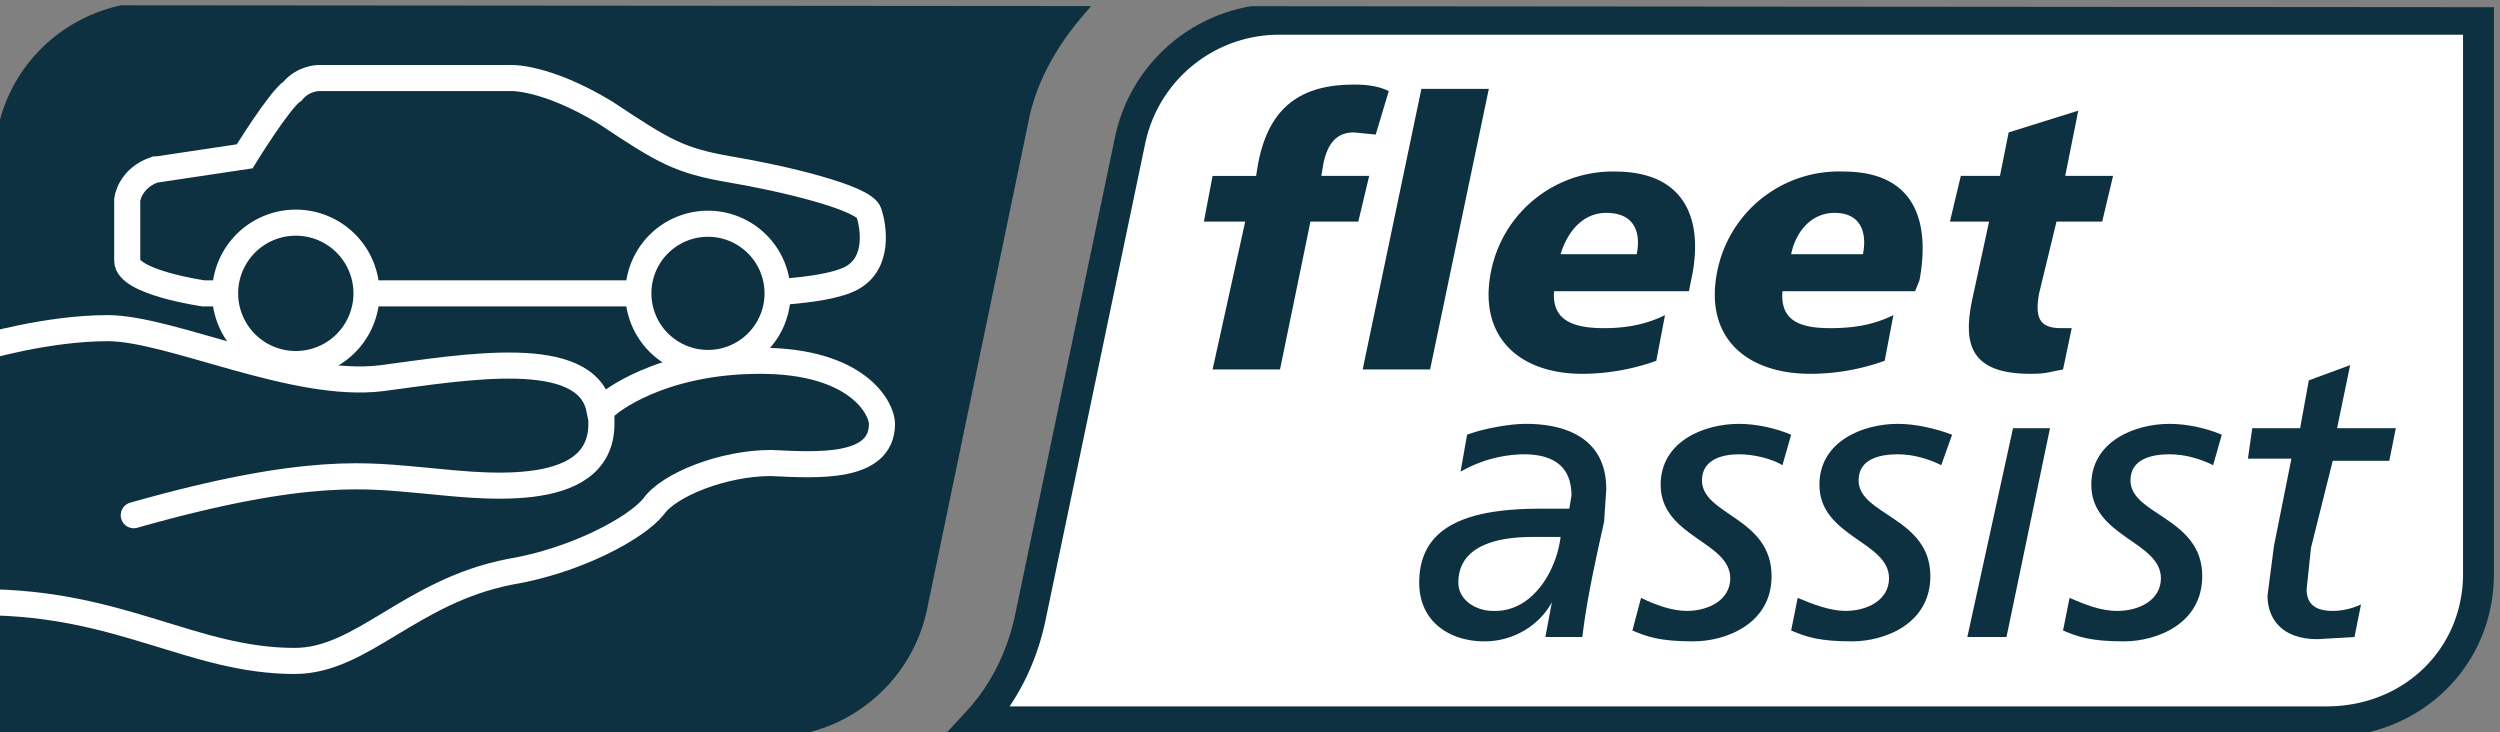 <svg
    xmlns="http://www.w3.org/2000/svg"
    aria-label="Fleet Assist" 
    role="img"
    viewBox="0 0 153.214 44.879"
>
    <rect x="0" y="0" width="153.214" height="44.879" fill="#808080" stroke="none"/>
    <defs>
        <clipPath
            id="clip-hand-line=cap"
            clipPathUnits="userSpaceOnUse"
        >
            <rect
                transform="matrix(1,-8.0807898e-4,0,-1,0,0)"
                y="-964.099"
                x="1019.176"
                height="33.753"
                width="115.282"
            />
        </clipPath>
    </defs>
    <g
        fill="#0d3141"
        transform="matrix(1.333,0,0,-1.333,-1358.898,1284.364)"
        clip-path="url(#clip-hand-line=cap)"
    >
        <path
            d="m 1064.378,930.327 c 1.2,1.3 2,2.9 2.4,4.7 l 4.6,22 a 7,7 0 0 0 6.8,5.6 h 55.2 v -25.5 c 0,-3.8 -3,-6.8 -7,-6.8 z"
            fill="#ffffff"
            stroke="#0d3141"
            stroke-width="1.419" 
        />
        <path d="m 1075.178,946.527 h 3.1 l 1.4,6.8 h 2.2 l 0.5,2.1 h -2.2 l 0.1,0.6 c 0.2,0.9 0.6,1.4 1.4,1.4 l 1,-0.1 0.6,2 c -0.4,0.2 -0.9,0.3 -1.6,0.3 -2.4,0 -3.9,-1 -4.4,-3.6 l -0.1,-0.6 h -2 l -0.4,-2.1 h 1.9 z"/>
        <path d="m 1082.078,946.527 h 3.1 l 2.7,12.9 h -3.1 z"/>
        <path d="m 1091.178,951.827 c 0.3,1 1,1.9 2.1,1.9 1.3,0 1.6,-0.9 1.4,-1.9 z m 5.9,-1.7 0.1,0.5 c 0.6,2.7 -0.2,5 -3.5,5 a 5.7,5.7 0 0 1 -5.7,-4.6 c -0.6,-3 1.3,-4.7 4.2,-4.7 1.1,0 2.3,0.2 3.4,0.6 l 0.4,2.1 c -1,-0.5 -2,-0.6 -2.8,-0.6 -1.5,0 -2.4,0.4 -2.3,1.7 z"/>
        <path d="m 1101.778,951.827 c 0.2,1 0.9,1.9 2,1.9 1.2,0 1.5,-0.9 1.3,-1.9 z m 5.7,-1.7 0.2,0.5 c 0.5,2.7 -0.2,5 -3.5,5 a 5.7,5.7 0 0 1 -5.8,-4.6 c -0.6,-3 1.3,-4.7 4.3,-4.7 1.1,0 2.3,0.2 3.4,0.6 l 0.4,2.1 c -1,-0.5 -2,-0.6 -2.9,-0.6 -1.5,0 -2.3,0.4 -2.2,1.7 z"/>
        <path d="m 1114.678,948.427 h -0.5 c -1,0 -1.2,0.5 -1,1.6 l 0.8,3.3 h 2.1 l 0.5,2.1 h -2.2 l 0.6,3 -3.2,-1 -0.4,-2 h -1.8 l -0.5,-2.1 h 1.8 l -0.8,-3.7 c -0.4,-2 0,-3.3 2.7,-3.3 0.8,0 0.9,0.1 1.5,0.2 z"/>
        <path d="m 1088.078,935.427 c -0.8,0 -1.6,0.5 -1.6,1.3 0,1.8 2,2.1 3.4,2.1 h 1.3 c -0.2,-1.6 -1.3,-3.4 -3,-3.4 m -1.6,6.4 a 6,6 0 0 0 2.9,0.8 c 1.3,0 2.2,-0.5 2.2,-1.9 l -0.1,-0.6 h -1.3 c -3.2,0 -5.6,-0.7 -5.6,-3.4 0,-1.8 1.4,-2.7 3,-2.7 1.3,0 2.5,0.7 3.1,1.8 l -0.3,-1.6 h 1.7 c 0.2,1.7 0.6,3.5 1,5.3 l 0.1,1.5 c 0,2.3 -1.8,3 -3.7,3 -0.7,0 -1.9,-0.2 -2.7,-0.5 z"/>
        <path d="m 1101.778,943.527 c -0.7,0.3 -1.6,0.5 -2.4,0.5 -1.6,0 -3.6,-0.8 -3.6,-2.8 0,-2.4 3.2,-2.6 3.2,-4.3 0,-1 -1,-1.5 -2,-1.5 -0.7,0 -1.5,0.3 -2.1,0.6 l -0.4,-1.5 c 0.7,-0.3 1.3,-0.5 2.8,-0.5 1.5,0 3.6,0.8 3.6,3 0,2.7 -3.2,2.8 -3.2,4.4 0,1 1,1.2 1.7,1.2 0.7,0 1.5,-0.2 2,-0.5 z"/>
        <path d="m 1109.178,943.527 c -0.8,0.3 -1.7,0.5 -2.5,0.5 -1.6,0 -3.6,-0.8 -3.6,-2.8 0,-2.4 3.2,-2.6 3.2,-4.3 0,-1 -1,-1.5 -2,-1.5 -0.7,0 -1.5,0.3 -2.2,0.6 l -0.3,-1.5 c 0.7,-0.3 1.3,-0.5 2.8,-0.5 1.5,0 3.6,0.8 3.6,3 0,2.7 -3.3,2.8 -3.3,4.4 0,1 1,1.2 1.8,1.2 0.7,0 1.4,-0.2 2,-0.5 z"/>
        <path d="m 1109.878,934.227 h 1.8 l 2,9.6 h -1.7 z"/>
        <path d="m 1121.578,943.527 c -0.7,0.3 -1.6,0.5 -2.4,0.5 -1.6,0 -3.6,-0.8 -3.6,-2.8 0,-2.4 3.2,-2.6 3.2,-4.3 0,-1 -1,-1.5 -2,-1.5 -0.8,0 -1.5,0.3 -2.2,0.6 l -0.3,-1.5 c 0.7,-0.3 1.3,-0.5 2.8,-0.5 1.5,0 3.6,0.8 3.6,3 0,2.7 -3.3,2.8 -3.3,4.4 0,1 1,1.2 1.8,1.2 0.7,0 1.4,-0.2 2,-0.5 z"/>
        <path d="m 1122.778,942.427 h 2 l -0.8,-4 -0.3,-2.3 c 0,-1 0.6,-2 2.3,-2 l 1.7,0.1 0.3,1.5 c -0.4,-0.2 -0.9,-0.3 -1.3,-0.3 -0.9,0 -1.2,0.4 -1.2,1 l 0.2,1.9 1,4 h 2.6 l 0.3,1.5 h -2.7 l 0.6,2.9 -1.9,-0.7 -0.4,-2.2 h -2.2 z"/>
        <path
            d="m 1019.578,940.827 v 15.2 c 0,4 3.2,7 7,7 h 42.3 c -1.2,-1.4 -2.1,-3 -2.5,-4.7 l -4.7,-22.6 a 7,7 0 0 0 -7,-5.7 h -35.1 v 2.7 z"
            stroke="#0d3141"
            stroke-width="0.82" 
        />
        <g
            stroke="#ffffff"
            stroke-width="1.199"
            transform="translate(-1.222,0.127)"
        >
            <path d="m 1027.8,955.6 c -1.2,-0.4 -1.3,-1.4 -1.3,-1.4 v -2.8 c 0,-1 3.5,-1.5 3.5,-1.5 h 24.8 c 0,0 3.7,0 5,0.7 1.3,0.7 1,2.4 0.8,3 -0.2,0.7 -4,1.6 -6.4,2 -2.3,0.4 -3,0.8 -5.7,2.6 -2.8,1.7 -4.4,1.6 -4.4,1.6 h -8.8 c 0,0 -0.7,0 -1.2,-0.6 -0.6,-0.4 -2.2,-3 -2.2,-3 l -4,-0.6 z"/>
            <path d="m 1050,949.9 a 3.2,3.2 0 1 0 6.4,0 3.2,3.2 0 0 0 -6.4,0 z"/>
            <path d="m 1031,949.9 a 3.25,3.25 0 1 0 6.5,0 3.25,3.25 0 0 0 -6.5,0 z"/>
            <path
                d="m 1019.8,947.4 c 0,0 3,0.9 5.8,0.9 2.9,0 8.6,-2.8 12.6,-2.3 3.8,0.5 9.4,1.5 10,-1.4 l 0.4,0.2 c 0,0 2.3,2 7,2 4.5,0 5.6,-2.2 5.6,-2.9 0,-2.1 -3,-1.9 -5.1,-1.8 -2.2,0 -4.7,-1 -5.4,-2 -0.8,-1 -3.6,-2.5 -6.6,-3 -4.6,-0.9 -6.8,-4.1 -9.9,-4.1 -4.7,0 -8,2.7 -14.4,2.7 m 28.5,9 v -0.8 c 0,-3.7 -5.9,-2.8 -8.2,-2.6 -2.4,0.2 -5.2,0.7 -13.3,-1.6"
                fill="#0d3141"
                stroke-linecap="round" 
            />
        </g>
    </g>
</svg>
